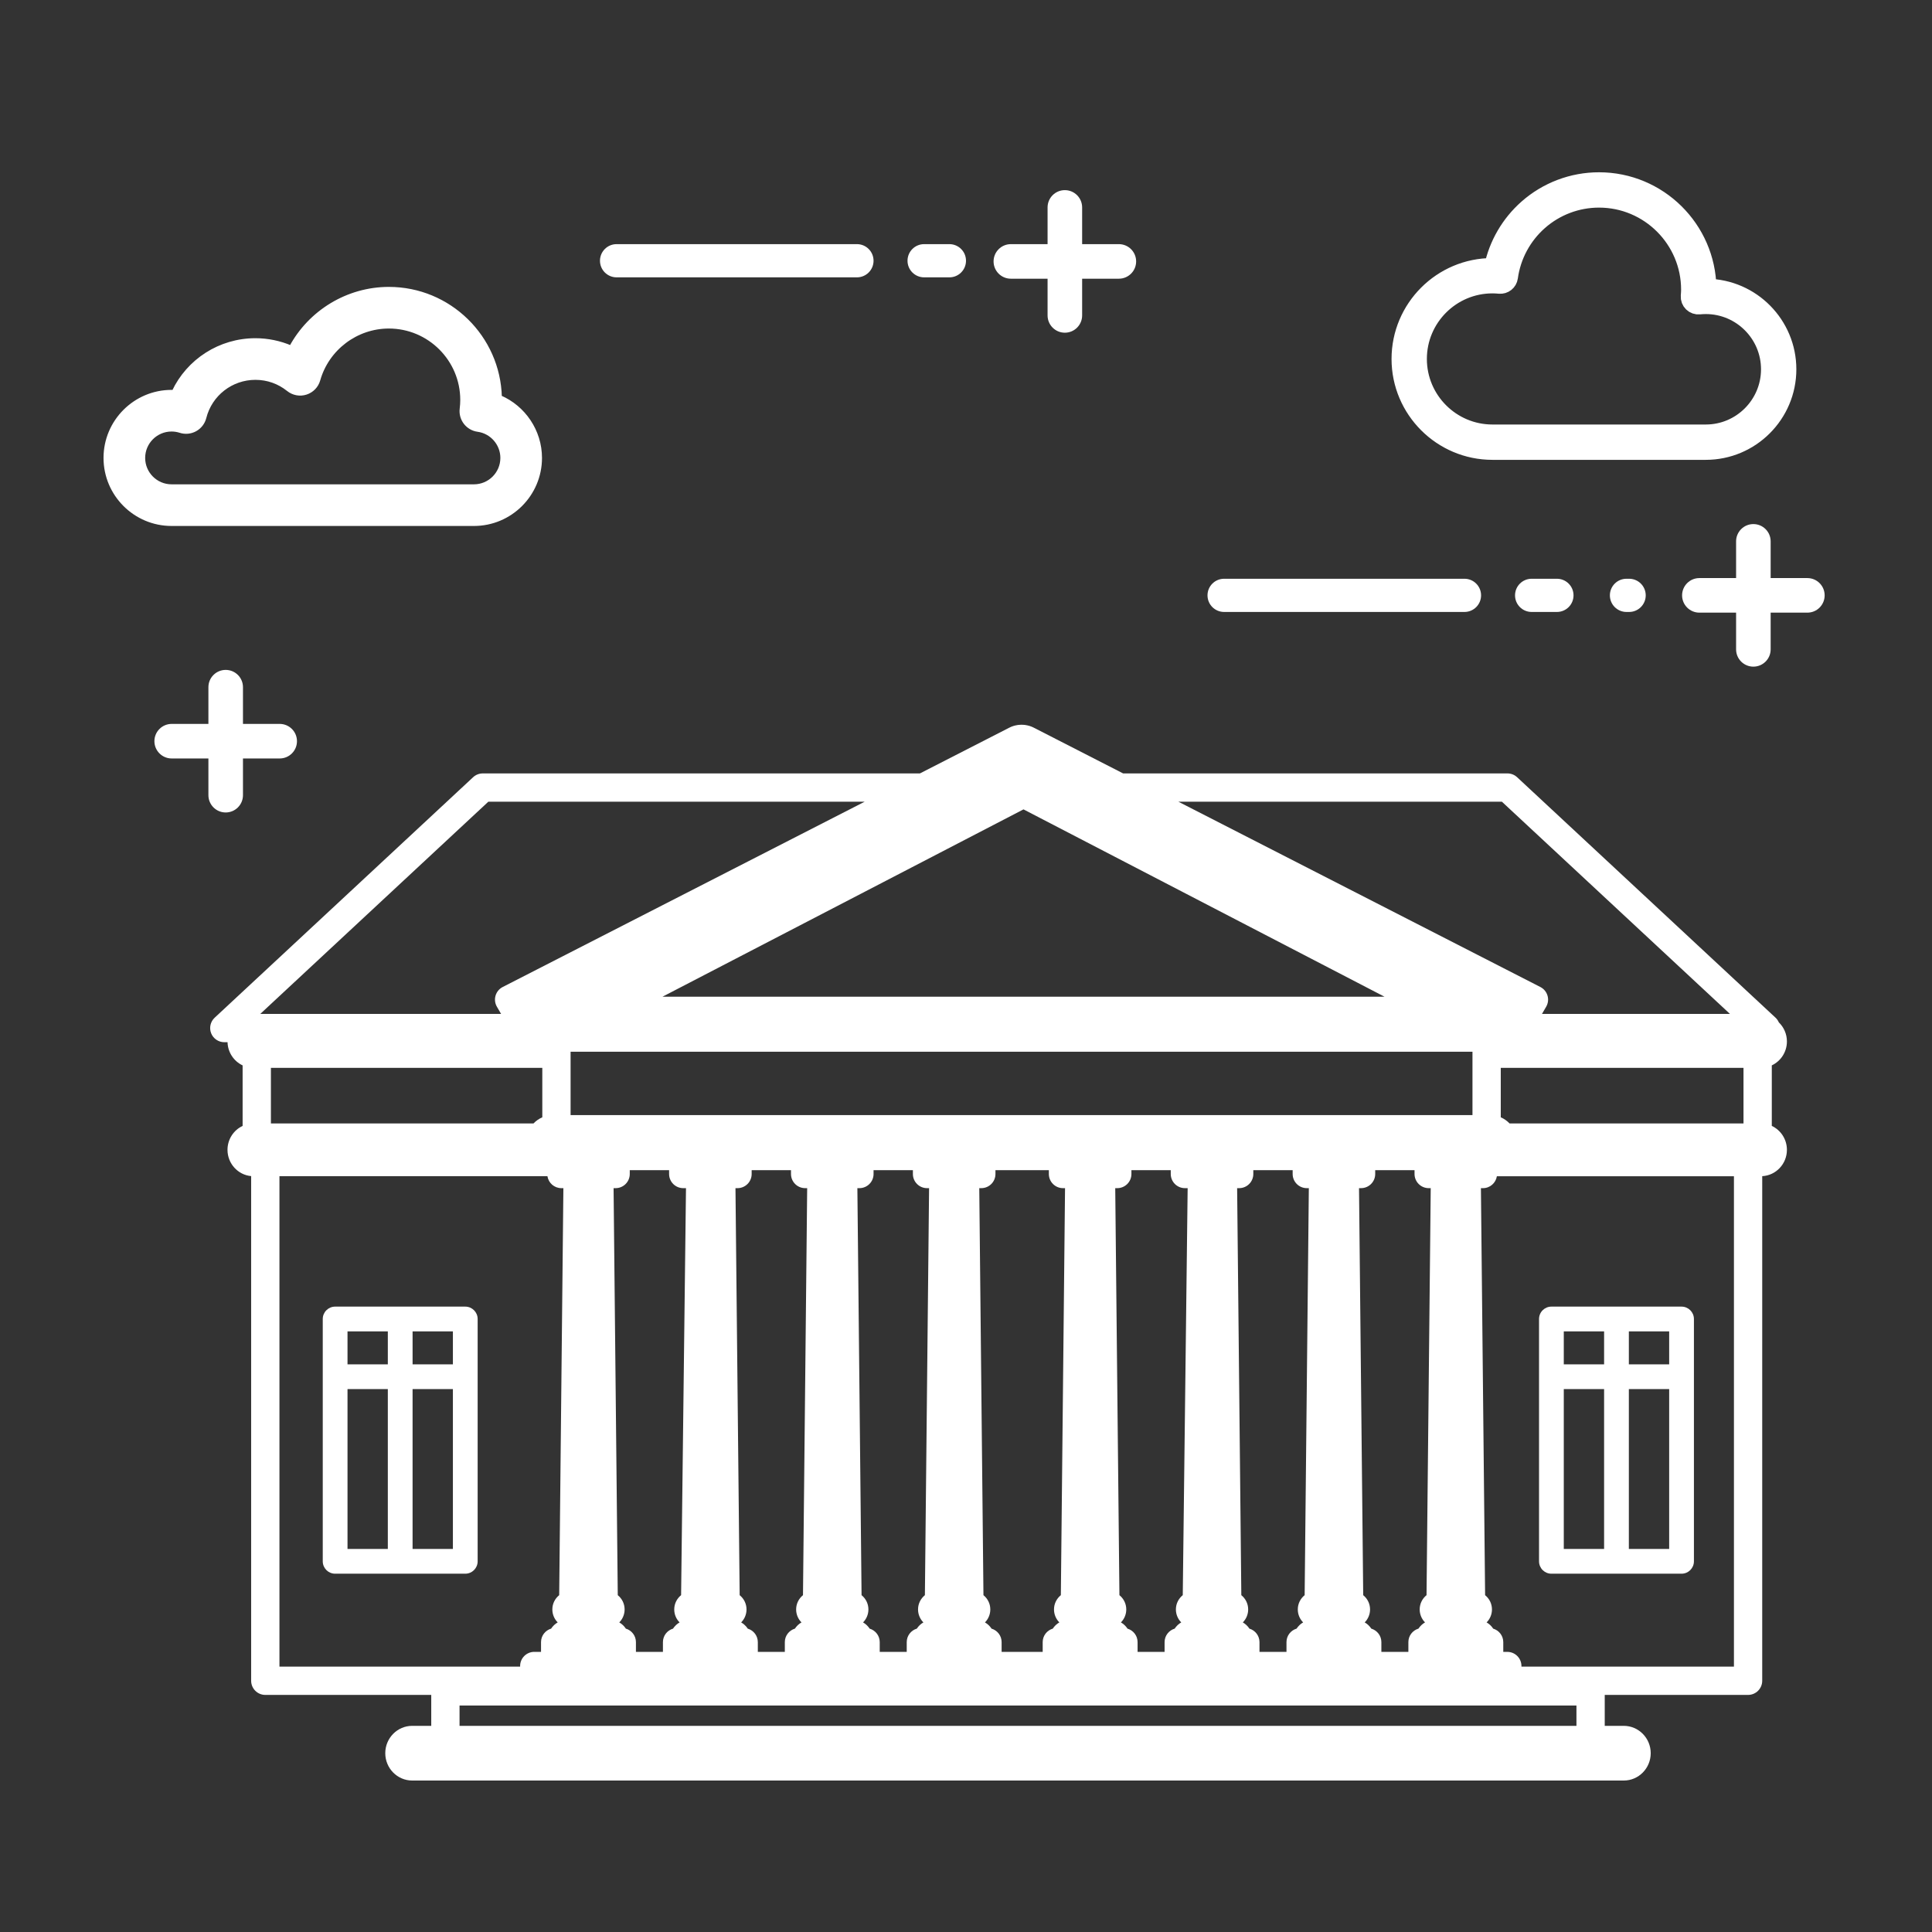 <?xml version="1.0" encoding="utf-8"?>
<!-- Generator: Adobe Illustrator 16.0.0, SVG Export Plug-In . SVG Version: 6.00 Build 0)  -->
<!DOCTYPE svg PUBLIC "-//W3C//DTD SVG 1.1//EN" "http://www.w3.org/Graphics/SVG/1.1/DTD/svg11.dtd">
<svg version="1.1" id="Layer_1" xmlns="http://www.w3.org/2000/svg" xmlns:xlink="http://www.w3.org/1999/xlink" x="0px" y="0px"
	 width="512px" height="512px" viewBox="0 0 512 512" enable-background="new 0 0 512 512" xml:space="preserve">
<rect x="0" y="0" width="512" height="512" fill="#333333" stroke="none"/>
<g>
	<g>
		<path fill="#FFFFFF" stroke="#FFFFFF" stroke-miterlimit="10" d="M132.497,105.239c-0.396-15.898-13.451-28.708-29.442-28.708
			c-10.958,0-20.896,6.151-25.948,15.532c-2.962-1.265-6.171-1.934-9.419-1.934c-9.411,0-17.769,5.451-21.665,13.702
			c-0.186-0.007-0.371-0.009-0.556-0.009c-9.667,0-17.532,7.865-17.532,17.532c0,9.667,7.865,17.533,17.532,17.533h80.135
			c9.667,0.001,17.532-7.865,17.532-17.532C143.133,114.23,138.792,107.945,132.497,105.239z M125.6,128.851H45.467
			c-4.134,0-7.497-3.363-7.497-7.498c0-4.134,3.363-7.498,7.497-7.498c0.786,0,1.562,0.123,2.306,0.363
			c1.318,0.426,2.758,0.288,3.972-0.384c1.214-0.673,2.097-1.817,2.437-3.163c1.561-6.188,7.115-10.509,13.506-10.509
			c3.205,0,6.22,1.061,8.718,3.067c1.312,1.055,3.064,1.381,4.668,0.869c1.604-0.512,2.845-1.794,3.303-3.414
			c2.352-8.314,10.032-14.121,18.679-14.121c10.706,0,19.416,8.711,19.416,19.417c0,0.76-0.049,1.536-0.15,2.372
			c-0.33,2.723,1.588,5.206,4.307,5.575c3.689,0.502,6.473,3.694,6.473,7.425C133.098,125.489,129.735,128.851,125.6,128.851z"/>
	</g>
</g>
<g>
	<g>
		<path fill="#FFFFFF" stroke="#FFFFFF" stroke-width="5" stroke-miterlimit="10" d="M452.369,76.37
			c-0.213-15.595-12.965-28.214-28.609-28.214c-6.958,0-13.662,2.532-18.877,7.128c-4.652,4.102-7.837,9.584-9.098,15.603
			c-0.091-0.001-0.183-0.002-0.273-0.002c-13.365,0-24.239,10.874-24.239,24.239c0,13.365,10.874,24.239,24.239,24.239h56.542
			c11.854,0,21.497-9.644,21.497-21.497C473.551,86.117,464.078,76.54,452.369,76.37z M452.054,115h-56.542
			c-10.96,0-19.877-8.916-19.877-19.876s8.917-19.876,19.877-19.876c0.584,0,1.201,0.031,1.887,0.096
			c1.163,0.112,2.208-0.719,2.366-1.877c0.785-5.757,3.628-11.052,8.004-14.91c4.417-3.893,10.096-6.038,15.991-6.038
			c13.371,0,24.249,10.878,24.249,24.249c0,0.481-0.035,0.978-0.073,1.503l-0.016,0.223c-0.046,0.642,0.194,1.271,0.655,1.719
			c0.463,0.448,1.099,0.669,1.738,0.605c0.58-0.058,1.165-0.088,1.74-0.088c9.447,0,17.134,7.687,17.134,17.135
			C469.188,107.313,461.501,115,452.054,115z"/>
	</g>
</g>
<path fill="#FFFFFF" d="M296.509,64.699h-9.731v-9.732c0-2.529-2.051-4.579-4.58-4.579s-4.58,2.05-4.58,4.579v9.732h-9.731
	c-2.528,0-4.579,2.051-4.579,4.58c0,2.529,2.051,4.58,4.579,4.58h9.731v9.731c0,2.529,2.051,4.58,4.58,4.58s4.58-2.05,4.58-4.58
	v-9.731h9.731c2.529,0,4.579-2.05,4.579-4.58C301.088,66.75,299.038,64.699,296.509,64.699z"/>
<path fill="#FFFFFF" d="M478.973,153.197h-9.731v-9.732c0-2.529-2.051-4.579-4.58-4.579s-4.58,2.05-4.58,4.579v9.732h-9.731
	c-2.528,0-4.579,2.051-4.579,4.58c0,2.529,2.051,4.58,4.579,4.58h9.731v9.731c0,2.529,2.051,4.58,4.58,4.58s4.58-2.05,4.58-4.58
	v-9.731h9.731c2.529,0,4.579-2.05,4.579-4.58C483.552,155.247,481.502,153.197,478.973,153.197z"/>
<path fill="#FFFFFF" d="M74.122,191.842H64.39v-9.732c0-2.529-2.05-4.579-4.58-4.579c-2.529,0-4.58,2.05-4.58,4.579v9.732h-9.731
	c-2.529,0-4.58,2.05-4.58,4.58c0,2.529,2.051,4.58,4.58,4.58h9.731v9.731c0,2.529,2.051,4.58,4.58,4.58
	c2.529,0,4.58-2.051,4.58-4.58v-9.731h9.732c2.529,0,4.579-2.051,4.579-4.58C78.701,193.892,76.651,191.842,74.122,191.842z"/>
<g>
	<path fill="#FFFFFF" d="M469.544,298.376v-16.039c2.361-1.111,4.007-3.532,4.007-6.345c0-1.987-0.827-3.781-2.145-5.056
		c-0.201-0.456-0.487-0.88-0.867-1.233l-68.493-63.735c-0.693-0.646-1.605-1.005-2.554-1.005H297.642l-23.722-12.144
		c-0.643-0.33-1.356-0.556-2.121-0.673c-0.095-0.016-0.231-0.037-0.312-0.045c-0.236-0.026-0.473-0.036-0.709-0.036h-0.123
		c-0.237,0-0.472,0.01-0.734,0.039c-0.097,0.012-0.192,0.026-0.292,0.044c-0.763,0.117-1.474,0.343-2.115,0.672l-23.722,12.144
		H127.936c-0.948,0-1.86,0.359-2.554,1.005L56.89,269.703c-1.128,1.049-1.499,2.682-0.935,4.116
		c0.564,1.434,1.948,2.376,3.489,2.376h0.857c0.077,2.725,1.693,5.059,3.996,6.143v16.038c-2.361,1.108-4.006,3.53-4.006,6.341
		c0,3.644,2.76,6.643,6.269,6.963v133.74c0,2.07,1.679,3.749,3.749,3.749h43.977v8.197h-5.049c-3.935,0-7.135,3.251-7.135,7.247
		c0,3.995,3.201,7.246,7.135,7.246h321.083c3.936,0,7.139-3.251,7.139-7.246c0-3.996-3.203-7.247-7.139-7.247h-5.047v-8.197h37.986
		c2.07,0,3.749-1.679,3.749-3.749V311.694c3.637-0.188,6.542-3.241,6.542-6.978C473.551,301.906,471.906,299.484,469.544,298.376z
		 M71.796,297.723v-14.735h71.92v13.11c-0.882,0.381-1.672,0.938-2.332,1.625H71.796z M346.315,314.87h0.539l-1.109,107.864
		c-1.099,0.891-1.816,2.244-1.816,3.778c0,1.346,0.543,2.562,1.417,3.443c-0.688,0.389-1.281,0.953-1.742,1.647
		c-1.542,0.465-2.673,1.88-2.673,3.573v2.586h-7.155v-2.586c0-1.693-1.13-3.107-2.672-3.573c-0.46-0.693-1.055-1.259-1.743-1.647
		c0.875-0.881,1.418-2.098,1.418-3.443c0-1.534-0.719-2.887-1.815-3.777l-1.11-107.865h0.539c2.07,0,3.749-1.679,3.749-3.749v-1.015
		h10.426v1.015C342.566,313.191,344.244,314.87,346.315,314.87z M198.161,431.604c-0.461-0.694-1.055-1.26-1.743-1.648
		c0.874-0.881,1.417-2.098,1.417-3.443c0-1.534-0.719-2.888-1.816-3.778l-1.11-107.864h0.541c2.07,0,3.749-1.679,3.749-3.749v-1.015
		h10.424v1.015c0,2.07,1.679,3.749,3.749,3.749h0.539l-1.109,107.864c-1.098,0.891-1.816,2.244-1.816,3.778
		c0,1.346,0.543,2.562,1.417,3.443c-0.688,0.389-1.282,0.953-1.742,1.647c-1.542,0.465-2.673,1.88-2.673,3.573v2.586h-7.156v-2.586
		C200.831,433.483,199.702,432.069,198.161,431.604z M230.464,431.603c-0.461-0.693-1.055-1.259-1.743-1.647
		c0.874-0.881,1.417-2.098,1.417-3.443c0-1.534-0.718-2.888-1.815-3.778l-1.109-107.864h0.54c2.07,0,3.749-1.679,3.749-3.749v-1.015
		h10.424v1.015c0,2.07,1.678,3.749,3.749,3.749h0.54l-1.109,107.864c-1.098,0.891-1.816,2.244-1.816,3.778
		c0,1.346,0.543,2.562,1.417,3.443c-0.688,0.389-1.282,0.954-1.743,1.648c-1.542,0.465-2.671,1.879-2.671,3.572v2.586h-7.156v-2.586
		C233.135,433.483,232.006,432.069,230.464,431.603z M262.767,431.603c-0.46-0.693-1.054-1.259-1.742-1.647
		c0.874-0.881,1.417-2.098,1.417-3.443c0-1.534-0.718-2.888-1.816-3.778l-1.109-107.864h0.54c2.07,0,3.749-1.679,3.749-3.749v-1.015
		h14.153v1.015c0,2.07,1.679,3.749,3.749,3.749h0.539l-1.109,107.864c-1.098,0.891-1.816,2.244-1.816,3.778
		c0,1.346,0.543,2.562,1.418,3.442c-0.688,0.39-1.283,0.955-1.743,1.648c-1.541,0.466-2.672,1.88-2.672,3.573v2.586H265.44v-2.586
		C265.44,433.483,264.31,432.069,262.767,431.603z M298.8,431.604c-0.461-0.694-1.055-1.26-1.743-1.648
		c0.874-0.881,1.417-2.098,1.417-3.443c0-1.534-0.718-2.887-1.815-3.777l-1.109-107.865h0.54c2.07,0,3.749-1.679,3.749-3.749v-1.015
		h10.424v1.015c0,2.07,1.679,3.749,3.749,3.749h0.728l-1.294,107.861c-1.101,0.891-1.82,2.246-1.82,3.781
		c0,1.346,0.544,2.562,1.418,3.443c-0.688,0.389-1.282,0.954-1.743,1.647c-1.542,0.465-2.671,1.88-2.671,3.573v2.586h-7.157v-2.586
		C301.471,433.483,300.341,432.069,298.8,431.604z M151.213,295.518v-16.795h239.008v16.795H151.213z M175.574,264.134
		l95.663-49.641l95.666,49.641H175.574z M165.857,431.603c-0.461-0.693-1.055-1.259-1.744-1.647
		c0.874-0.881,1.417-2.098,1.417-3.443c0-1.534-0.718-2.888-1.815-3.777l-1.109-107.865h0.54c2.07,0,3.749-1.679,3.749-3.749v-1.015
		h10.423v1.015c0,2.07,1.679,3.749,3.749,3.749h0.728l-1.294,107.862c-1.1,0.89-1.819,2.245-1.819,3.78
		c0,1.346,0.543,2.562,1.417,3.443c-0.688,0.39-1.283,0.954-1.743,1.648c-1.542,0.465-2.671,1.879-2.671,3.572v2.586h-7.156v-2.586
		C168.529,433.483,167.399,432.069,165.857,431.603z M378.616,314.87h0.541l-1.11,107.865c-1.098,0.89-1.814,2.243-1.814,3.777
		c0,1.346,0.543,2.562,1.416,3.442c-0.688,0.39-1.283,0.955-1.744,1.649c-1.54,0.466-2.67,1.88-2.67,3.572v2.586h-7.156v-2.586
		c0-1.693-1.131-3.108-2.672-3.573c-0.462-0.694-1.055-1.259-1.743-1.647c0.873-0.881,1.417-2.098,1.417-3.443
		c0-1.533-0.718-2.887-1.814-3.777l-1.11-107.865h0.54c2.07,0,3.749-1.679,3.749-3.749v-1.015h10.423v1.015
		C374.867,313.191,376.546,314.87,378.616,314.87z M400.05,297.723c-0.659-0.687-1.449-1.244-2.332-1.625v-13.11h64.328v14.735
		H400.05z M398.019,212.461l60.435,56.237h-49.812l1.109-1.905c0.518-0.89,0.646-1.953,0.356-2.941
		c-0.289-0.987-0.973-1.812-1.889-2.281l-95.93-49.109H398.019z M129.411,212.461h99.735l-95.93,49.109
		c-0.917,0.469-1.6,1.294-1.889,2.281c-0.29,0.988-0.161,2.052,0.357,2.941l1.109,1.905H68.976L129.411,212.461z M74.057,311.712
		h71.018c0.285,1.787,1.822,3.158,3.689,3.158h0.539l-1.11,107.865c-1.097,0.891-1.815,2.243-1.815,3.777
		c0,1.346,0.543,2.562,1.417,3.442c-0.688,0.39-1.282,0.954-1.743,1.648c-1.542,0.465-2.672,1.88-2.672,3.573v2.586h-1.79
		c-2.07,0-3.749,1.679-3.749,3.749v0.159H74.057V311.712z M121.783,457.366v-5.389h295.992v5.389H121.783z M403.198,441.671v-0.159
		c0-2.07-1.678-3.749-3.748-3.749h-1.067v-2.586c0-1.693-1.131-3.107-2.672-3.572c-0.46-0.694-1.054-1.26-1.742-1.648
		c0.874-0.881,1.417-2.098,1.417-3.443c0-1.534-0.718-2.888-1.816-3.778l-1.11-107.864h0.541c1.867,0,3.405-1.371,3.689-3.158
		h62.822v129.959H403.198z"/>
	<path fill="#FFFFFF" d="M445.628,346.267h-34.489c-1.812,0-3.279,1.47-3.279,3.28v64.22c0,1.811,1.468,3.28,3.279,3.28h34.489
		c1.812,0,3.28-1.47,3.28-3.28v-64.22C448.908,347.737,447.44,346.267,445.628,346.267z M442.348,361.564h-10.685v-8.736h10.685
		V361.564z M425.103,352.828v8.736h-10.684v-8.736H425.103z M414.419,368.125h10.684v42.362h-10.684V368.125z M431.663,410.487
		v-42.362h10.685v42.362H431.663z"/>
	<path fill="#FFFFFF" d="M123.303,346.267H88.814c-1.812,0-3.28,1.47-3.28,3.28v64.22c0,1.811,1.469,3.28,3.28,3.28h34.489
		c1.812,0,3.28-1.47,3.28-3.28v-64.22C126.583,347.737,125.115,346.267,123.303,346.267z M120.023,361.564h-10.685v-8.736h10.685
		V361.564z M102.778,352.828v8.736H92.094v-8.736H102.778z M92.094,368.125h10.684v42.362H92.094V368.125z M109.338,410.487v-42.362
		h10.685v42.362H109.338z"/>
</g>
<path fill="#FFFFFF" d="M231.5,69.099c0,2.43-1.97,4.4-4.4,4.4h-63.699c-2.431,0-4.4-1.97-4.4-4.4l0,0c0-2.43,1.97-4.4,4.4-4.4
	H227.1C229.531,64.699,231.5,66.67,231.5,69.099L231.5,69.099z"/>
<path fill="#FFFFFF" d="M256,69.099c0,2.43-1.97,4.4-4.4,4.4h-6.699c-2.431,0-4.4-1.97-4.4-4.4l0,0c0-2.43,1.97-4.4,4.4-4.4h6.699
	C254.031,64.699,256,66.67,256,69.099L256,69.099z"/>
<path fill="#FFFFFF" d="M392.5,157.776c0,2.43-1.97,4.4-4.4,4.4h-63.699c-2.431,0-4.4-1.97-4.4-4.4l0,0c0-2.43,1.97-4.4,4.4-4.4
	H388.1C390.531,153.376,392.5,155.346,392.5,157.776L392.5,157.776z"/>
<path fill="#FFFFFF" d="M417,157.776c0,2.43-1.97,4.4-4.4,4.4h-6.699c-2.431,0-4.4-1.97-4.4-4.4l0,0c0-2.43,1.97-4.4,4.4-4.4h6.699
	C415.031,153.376,417,155.346,417,157.776L417,157.776z"/>
<path fill="#FFFFFF" d="M436.134,157.776c0,2.43-1.97,4.4-4.4,4.4h-0.699c-2.431,0-4.4-1.97-4.4-4.4l0,0c0-2.43,1.97-4.4,4.4-4.4
	h0.699C434.164,153.376,436.134,155.346,436.134,157.776L436.134,157.776z"/>
</svg>
